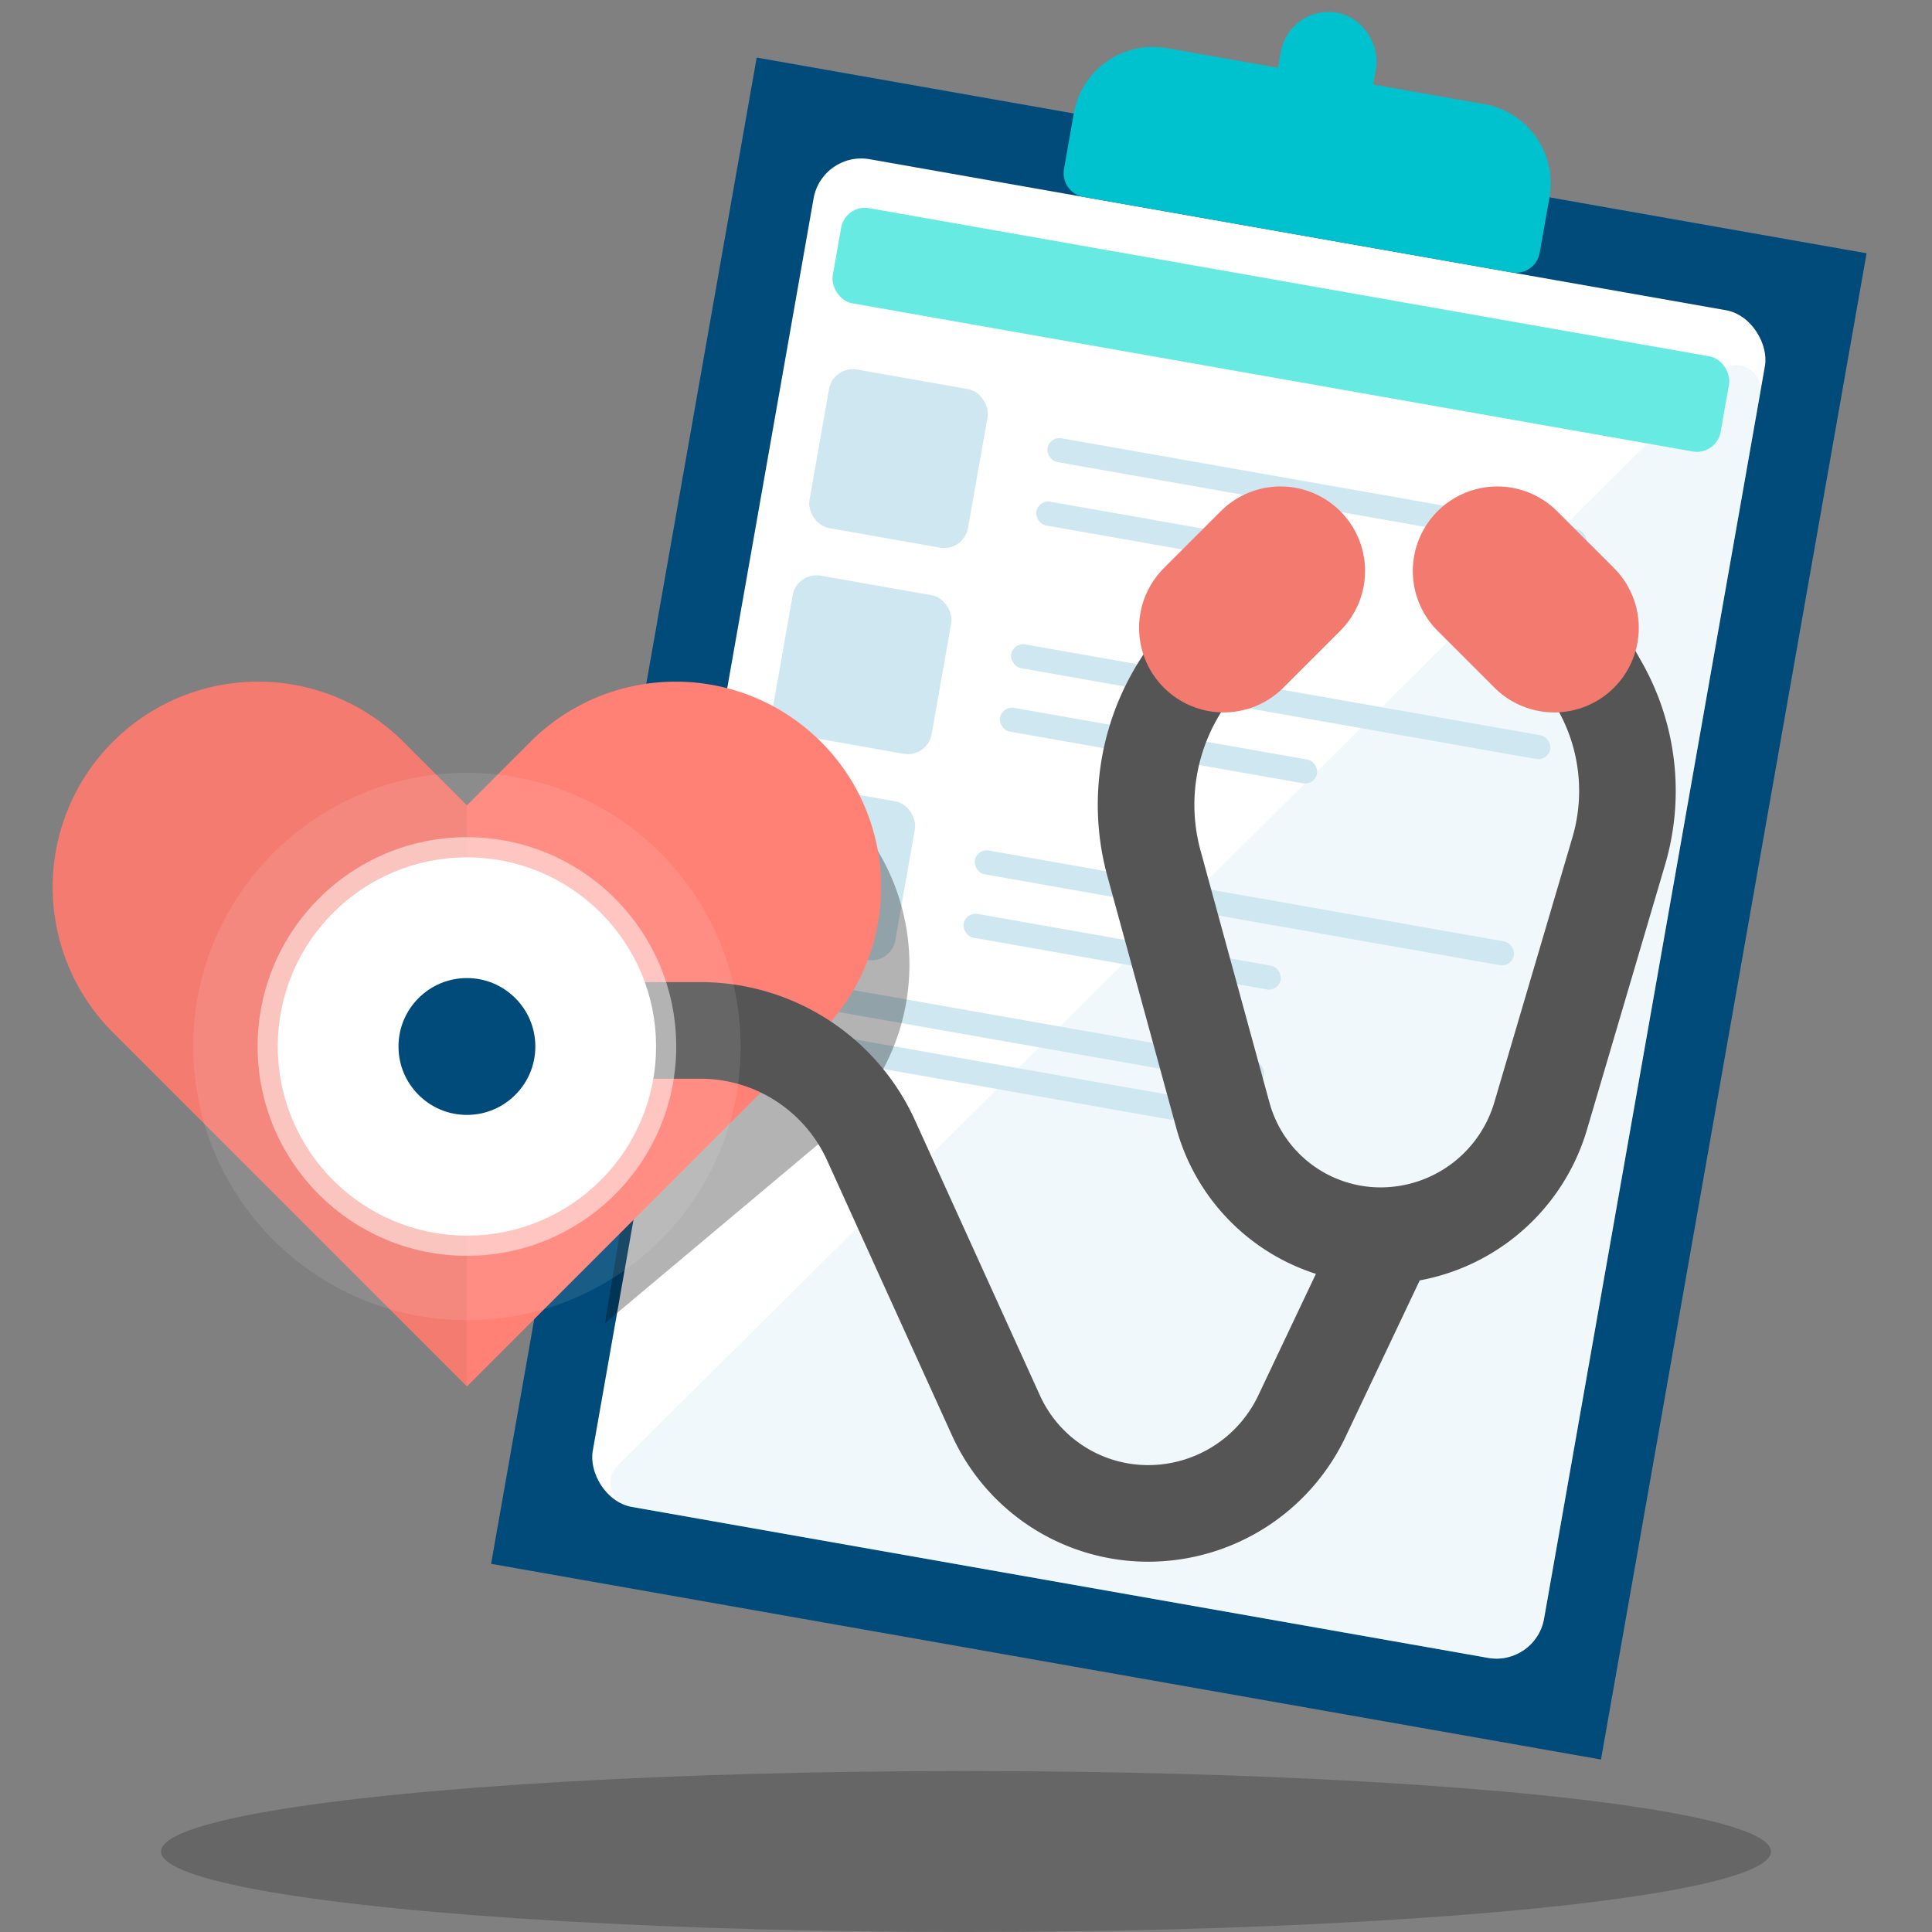 <svg width="80" height="80" viewBox="0 0 80 80" xmlns="http://www.w3.org/2000/svg">
    <rect x="0" y="0" width="80" height="80" fill="#808080" stroke="none"/>
    <g transform="translate(-1.408 -3.525)" fill="none" fill-rule="evenodd">
        <g transform="rotate(10 16.891 193.07)">
            <path fill="#004B79" d="M0 6h46.667v63.333H0z"/>
            <rect fill="#FFF" x="3.333" y="9.333" width="40" height="56.667" rx="2"/>
            <path d="M43.333 12.484V64a2 2 0 0 1-2 2H5.263a1 1 0 0 1-.817-1.577l37.07-52.516a1 1 0 0 1 1.817.577z" fill="#CFE7F1" opacity=".3"/>
            <rect fill="#67EAE1" x="4.667" y="11.333" width="37.333" height="4" rx="1"/>
            <rect fill="#CFE7F1" x="14.667" y="19.333" width="22.667" height="1" rx=".5"/>
            <rect fill="#CFE7F1" x="14.667" y="22" width="13.333" height="1" rx=".5"/>
            <rect fill="#CFE7F1" x="14.667" y="28" width="22.667" height="1" rx=".5"/>
            <rect fill="#CFE7F1" x="14.667" y="30.667" width="13.333" height="1" rx=".5"/>
            <rect fill="#CFE7F1" x="14.667" y="36.667" width="22.667" height="1" rx=".5"/>
            <rect fill="#CFE7F1" x="5.333" y="43.333" width="22.667" height="1" rx=".5"/>
            <rect fill="#CFE7F1" x="5.333" y="45.333" width="22.667" height="1" rx=".5"/>
            <rect fill="#CFE7F1" x="14.667" y="39.333" width="13.333" height="1" rx=".5"/>
            <rect fill="#CFE7F1" x="5.333" y="18" width="6.667" height="6.667" rx="1"/>
            <rect fill="#CFE7F1" x="5.333" y="26.667" width="6.667" height="6.667" rx="1"/>
            <rect fill="#CFE7F1" x="5.333" y="35.333" width="6.667" height="6.667" rx="1"/>
            <path d="M16.667 2.667H30A3.333 3.333 0 0 1 33.333 6v2.333a1 1 0 0 1-1 1h-18a1 1 0 0 1-1-1V6a3.333 3.333 0 0 1 3.334-3.333z" fill="#00C2CE"/>
            <rect stroke="#00C2CE" stroke-width="2" x="22.333" y="1" width="2" height="3.333" rx="1"/>
        </g>
        <g transform="translate(0 19.45)">
            <path d="M36.927 18.148A9.141 9.141 0 0 1 35.8 31.026l-9.34 7.837 3.097-18.7a4.205 4.205 0 0 1 7.37-2.015z" fill="#000" opacity=".3"/>
            <path d="m20.742 17.423 2.696-2.696a8.507 8.507 0 0 1 12.03 12.03L20.742 41.484 6.015 26.757a8.507 8.507 0 0 1 12.03-12.03l2.697 2.696z" fill="#FF8176"/>
            <path d="M20.742 17.423v24.06L6.015 26.758a8.507 8.507 0 0 1 12.03-12.03l2.697 2.696z" fill="#000" opacity=".05"/>
            <path d="M22.909 26.742h7.5a7.762 7.762 0 0 1 7.067 4.552l5.172 11.389a6.921 6.921 0 0 0 6.302 4.059 7.048 7.048 0 0 0 6.368-4.029l3.424-7.221" stroke="#555" stroke-width="4"/>
            <path d="M54.658 8.742a3.46 3.46 0 0 0-2.863 1.517l-1.345 1.983a9.184 9.184 0 0 0-1.26 7.58l2.855 10.436a6.77 6.77 0 0 0 6.53 4.984 6.91 6.91 0 0 0 6.628-4.956l3.233-10.966a8.82 8.82 0 0 0-.777-6.828l-.81-1.435a3.568 3.568 0 0 0-3.108-1.815" stroke="#555" stroke-width="4"/>
            <path stroke="#F27A6F" stroke-width="7" stroke-linecap="round" d="m52.075 10.075 2.357-2.357M65.766 10.075l-2.357-2.357"/>
            <circle fill="#FFF" opacity=".1" cx="20.742" cy="27.408" r="11.333"/>
            <circle fill="#FFF" opacity=".5" cx="20.742" cy="27.408" r="8.667"/>
            <circle stroke="#FFF" stroke-width="5" fill="#004B79" cx="20.742" cy="27.408" r="5.333"/>
        </g>
        <ellipse fill="#000" opacity=".2" cx="41.408" cy="80.192" rx="33.333" ry="3.333"/>
    </g>
</svg>
